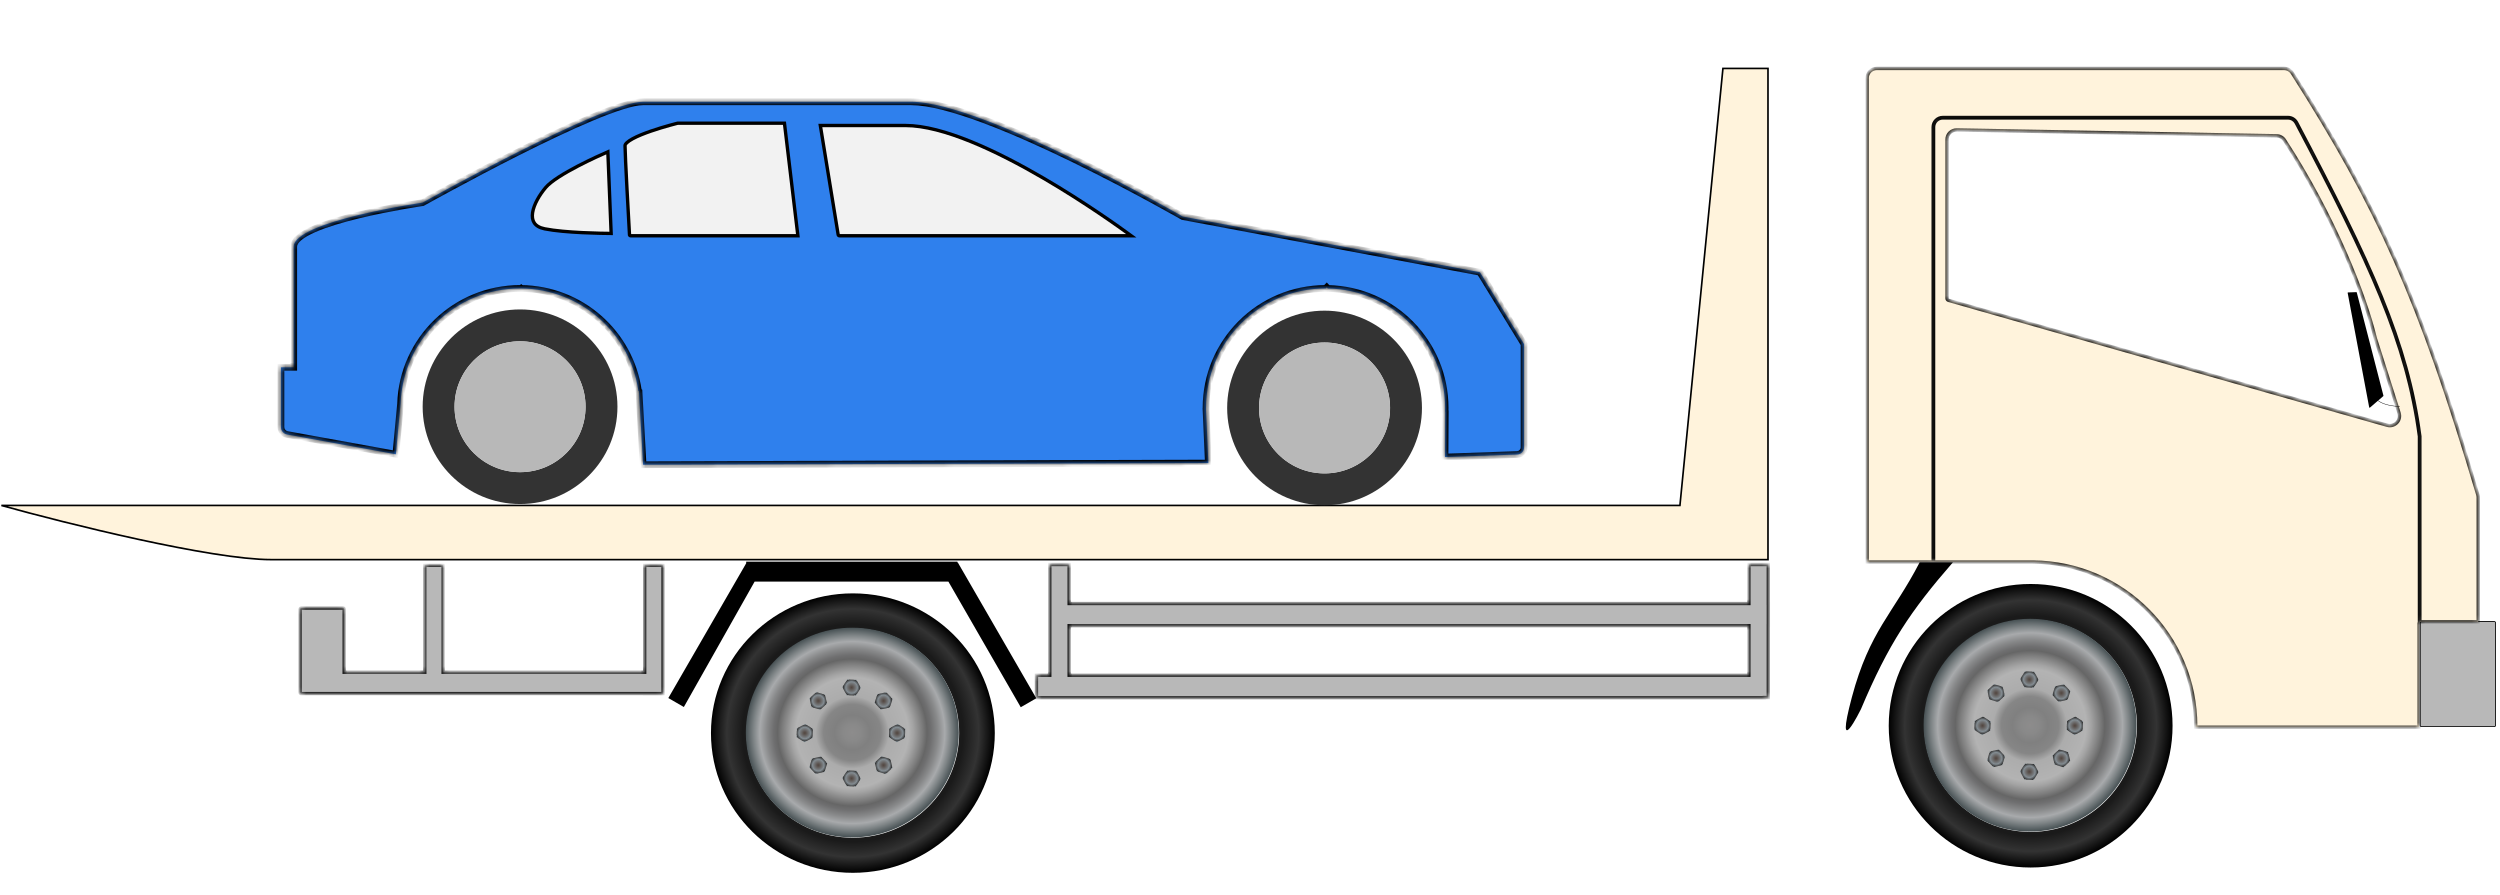 <svg width="486" height="174" viewBox="0 0 486 174" fill="none" xmlns="http://www.w3.org/2000/svg">
<path d="M485.14 121.076C485.14 120.94 485.03 120.831 484.895 120.831H470.729C470.593 120.831 470.484 120.94 470.484 121.076V141.009C470.484 141.144 470.593 141.254 470.729 141.254H484.895C485.03 141.254 485.14 141.144 485.14 141.009V121.076Z" fill="#B8B8B8" stroke="black" stroke-width="0.163"/>
<mask id="path-2-inside-1" fill="white">
<path fill-rule="evenodd" clip-rule="evenodd" d="M445.61 14.176C445.265 13.636 444.664 13.303 444.023 13.303H364.851C363.813 13.303 362.972 14.145 362.972 15.183V109.255H375.806V24.719C375.806 23.68 376.647 22.839 377.686 22.839H444.791C445.488 22.839 446.133 23.233 446.458 23.85C460.852 51.161 467.985 66.469 470.422 84.82L470.422 120.933C470.472 120.901 470.532 120.882 470.597 120.882H481.764V96.714C481.764 96.533 481.737 96.35 481.685 96.177C470.437 58.204 462.292 40.329 445.61 14.176ZM470.27 141.356H426.844C426.844 141.284 426.845 141.212 426.845 141.14C426.845 123.63 412.707 109.416 395.207 109.256V109.255H394.908H375.888V24.719C375.888 23.726 376.693 22.921 377.686 22.921H444.791C445.457 22.921 446.074 23.298 446.385 23.888C460.779 51.197 467.905 66.493 470.34 84.826L470.34 121.007C470.296 121.062 470.27 121.133 470.27 121.209V141.356ZM442.571 26.397C443.189 26.408 443.764 26.724 444.102 27.242C453.639 41.896 459.715 57.268 461.766 65.797L466.376 80.291C466.83 81.72 465.511 83.08 464.069 82.669L378.789 58.384C378.613 58.334 378.492 58.173 378.492 57.991V27.137C378.492 26.086 379.355 25.239 380.406 25.258L442.571 26.397Z"/>
</mask>
<path fill-rule="evenodd" clip-rule="evenodd" d="M445.61 14.176C445.265 13.636 444.664 13.303 444.023 13.303H364.851C363.813 13.303 362.972 14.145 362.972 15.183V109.255H375.806V24.719C375.806 23.68 376.647 22.839 377.686 22.839H444.791C445.488 22.839 446.133 23.233 446.458 23.85C460.852 51.161 467.985 66.469 470.422 84.82L470.422 120.933C470.472 120.901 470.532 120.882 470.597 120.882H481.764V96.714C481.764 96.533 481.737 96.35 481.685 96.177C470.437 58.204 462.292 40.329 445.61 14.176ZM470.27 141.356H426.844C426.844 141.284 426.845 141.212 426.845 141.14C426.845 123.63 412.707 109.416 395.207 109.256V109.255H394.908H375.888V24.719C375.888 23.726 376.693 22.921 377.686 22.921H444.791C445.457 22.921 446.074 23.298 446.385 23.888C460.779 51.197 467.905 66.493 470.34 84.826L470.34 121.007C470.296 121.062 470.27 121.133 470.27 121.209V141.356ZM442.571 26.397C443.189 26.408 443.764 26.724 444.102 27.242C453.639 41.896 459.715 57.268 461.766 65.797L466.376 80.291C466.83 81.72 465.511 83.08 464.069 82.669L378.789 58.384C378.613 58.334 378.492 58.173 378.492 57.991V27.137C378.492 26.086 379.355 25.239 380.406 25.258L442.571 26.397Z" fill="#FFF3DC"/>
<path d="M445.61 14.176L445.885 14.001V14.001L445.61 14.176ZM362.972 109.255V109.582H362.645V109.255H362.972ZM375.806 109.255H376.133V109.582H375.806V109.255ZM446.458 23.85L446.747 23.698V23.698L446.458 23.85ZM470.422 84.82L470.746 84.777L470.749 84.798V84.82H470.422ZM470.422 120.933L470.597 121.209L470.095 121.528V120.933H470.422ZM481.764 120.882H482.091V121.209H481.764V120.882ZM481.685 96.177L481.999 96.084H481.999L481.685 96.177ZM426.844 141.356V141.683H426.515L426.517 141.354L426.844 141.356ZM470.27 141.356H470.597V141.683H470.27V141.356ZM395.207 109.256L395.204 109.583L394.88 109.58V109.256H395.207ZM395.207 109.255V108.928H395.533V109.255H395.207ZM375.888 109.255V109.582H375.561V109.255H375.888ZM446.385 23.888L446.675 23.736V23.736L446.385 23.888ZM470.34 84.826L470.664 84.782L470.667 84.804V84.826H470.34ZM470.34 121.007H470.667V121.12L470.597 121.209L470.34 121.007ZM444.102 27.242L443.828 27.421L444.102 27.242ZM442.571 26.397L442.577 26.07L442.571 26.397ZM461.766 65.797L461.454 65.896L461.451 65.885L461.448 65.874L461.766 65.797ZM466.376 80.291L466.687 80.192L466.376 80.291ZM464.069 82.669L464.159 82.355L464.069 82.669ZM378.789 58.384L378.878 58.069L378.789 58.384ZM380.406 25.258L380.4 25.585L380.406 25.258ZM444.023 12.976C444.777 12.976 445.481 13.367 445.885 14.001L445.334 14.352C445.049 13.905 444.551 13.63 444.023 13.63V12.976ZM364.851 12.976H444.023V13.63H364.851V12.976ZM362.645 15.183C362.645 13.964 363.633 12.976 364.851 12.976V13.63C363.994 13.63 363.299 14.325 363.299 15.183H362.645ZM362.645 109.255V15.183H363.299V109.255H362.645ZM375.806 109.582H362.972V108.928H375.806V109.582ZM376.133 24.719V109.255H375.479V24.719H376.133ZM377.686 23.166C376.828 23.166 376.133 23.861 376.133 24.719H375.479C375.479 23.5 376.467 22.512 377.686 22.512V23.166ZM444.791 23.166H377.686V22.512H444.791V23.166ZM446.169 24.003C445.899 23.492 445.365 23.166 444.791 23.166V22.512C445.611 22.512 446.366 22.975 446.747 23.698L446.169 24.003ZM470.098 84.863C467.67 66.577 460.565 51.317 446.169 24.003L446.747 23.698C461.14 51.005 468.3 66.361 470.746 84.777L470.098 84.863ZM470.095 120.933L470.095 84.82H470.749L470.749 120.933H470.095ZM470.597 121.209L470.597 121.209L470.246 120.657C470.348 120.592 470.468 120.555 470.597 120.555V121.209ZM481.764 121.209H470.597V120.555H481.764V121.209ZM482.091 96.714V120.882H481.437V96.714H482.091ZM481.999 96.084C482.059 96.286 482.091 96.501 482.091 96.714H481.437C481.437 96.565 481.414 96.413 481.372 96.269L481.999 96.084ZM445.885 14.001C462.587 40.183 470.743 58.087 481.999 96.084L481.372 96.269C470.131 58.321 461.998 40.475 445.334 14.352L445.885 14.001ZM426.844 141.029H470.27V141.683H426.844V141.029ZM427.172 141.14C427.172 141.212 427.171 141.285 427.171 141.358L426.517 141.354C426.517 141.282 426.518 141.211 426.518 141.14H427.172ZM395.209 108.929C412.889 109.091 427.172 123.45 427.172 141.14H426.518C426.518 123.81 412.525 109.742 395.204 109.583L395.209 108.929ZM395.533 109.255V109.256H394.88V109.255H395.533ZM394.908 108.928H395.207V109.582H394.908V108.928ZM375.888 108.928H394.908V109.582H375.888V108.928ZM376.215 24.719V109.255H375.561V24.719H376.215ZM377.686 23.247C376.873 23.247 376.215 23.906 376.215 24.719H375.561C375.561 23.545 376.512 22.594 377.686 22.594V23.247ZM444.791 23.247H377.686V22.594H444.791V23.247ZM446.096 24.041C445.841 23.556 445.334 23.247 444.791 23.247V22.594C445.58 22.594 446.308 23.04 446.675 23.736L446.096 24.041ZM470.016 84.868C467.589 66.601 460.492 51.353 446.096 24.041L446.675 23.736C461.066 51.042 468.22 66.385 470.664 84.782L470.016 84.868ZM470.013 121.007L470.013 84.826H470.667L470.667 121.007H470.013ZM470.597 121.209L470.597 121.209H469.943C469.943 121.057 469.995 120.916 470.083 120.804L470.597 121.209ZM470.597 121.209V141.356H469.943V121.209H470.597ZM443.828 27.421C443.55 26.994 443.076 26.733 442.565 26.724L442.577 26.07C443.303 26.083 443.979 26.453 444.376 27.064L443.828 27.421ZM461.448 65.874C459.407 57.384 453.347 42.046 443.828 27.421L444.376 27.064C453.931 41.745 460.024 57.152 462.084 65.721L461.448 65.874ZM466.064 80.391L461.454 65.896L462.078 65.698L466.687 80.192L466.064 80.391ZM464.159 82.355C465.35 82.694 466.44 81.571 466.064 80.391L466.687 80.192C467.221 81.87 465.673 83.466 463.98 82.984L464.159 82.355ZM378.878 58.069L464.159 82.355L463.98 82.984L378.699 58.698L378.878 58.069ZM378.819 57.991C378.819 58.027 378.843 58.059 378.878 58.069L378.699 58.698C378.383 58.608 378.165 58.319 378.165 57.991H378.819ZM378.819 27.137V57.991H378.165V27.137H378.819ZM380.4 25.585C379.532 25.569 378.819 26.269 378.819 27.137H378.165C378.165 25.903 379.178 24.908 380.412 24.931L380.4 25.585ZM442.565 26.724L380.4 25.585L380.412 24.931L442.577 26.07L442.565 26.724Z" fill="black" mask="url(#path-2-inside-1)"/>
<path d="M379.651 109.313L373.186 109.313C368.023 119.312 363.46 122.582 360.005 135.533C356.55 148.484 361.767 137.863 361.767 137.863C367.132 125.13 371.429 118.754 379.651 109.313Z" fill="black"/>
<mask id="path-5-inside-2" fill="white">
<path fill-rule="evenodd" clip-rule="evenodd" d="M339.982 109.74H343.757V117.324H343.763V121.634H343.757V135.602H342.976V135.631H201.484V131.265H204.072V109.74H207.847V117.324H339.982V109.74ZM339.982 121.634V131.265H207.847V121.634H339.982Z"/>
</mask>
<path fill-rule="evenodd" clip-rule="evenodd" d="M339.982 109.74H343.757V117.324H343.763V121.634H343.757V135.602H342.976V135.631H201.484V131.265H204.072V109.74H207.847V117.324H339.982V109.74ZM339.982 121.634V131.265H207.847V121.634H339.982Z" fill="#B8B8B8"/>
<path d="M343.757 109.74V109.413H344.084V109.74H343.757ZM339.982 109.74H339.655V109.413H339.982V109.74ZM343.757 117.324V117.65H343.43V117.324H343.757ZM343.763 117.324V116.997H344.09V117.324H343.763ZM343.763 121.634H344.09V121.961H343.763V121.634ZM343.757 121.634H343.43V121.307H343.757V121.634ZM343.757 135.602H344.084V135.928H343.757V135.602ZM342.976 135.602H342.649V135.275H342.976V135.602ZM342.976 135.631H343.303V135.958H342.976V135.631ZM201.484 135.631V135.958H201.157V135.631H201.484ZM201.484 131.265H201.157V130.938H201.484V131.265ZM204.072 131.265H204.399V131.592H204.072V131.265ZM204.072 109.74H203.745V109.413H204.072V109.74ZM207.847 109.74V109.413H208.174V109.74H207.847ZM207.847 117.324V117.65H207.52V117.324H207.847ZM339.982 117.324H340.309V117.65H339.982V117.324ZM339.982 121.634V121.307H340.309V121.634H339.982ZM339.982 131.265H340.309V131.592H339.982V131.265ZM207.847 131.265V131.592H207.52V131.265H207.847ZM207.847 121.634H207.52V121.307H207.847V121.634ZM343.757 110.067H339.982V109.413H343.757V110.067ZM343.43 117.324V109.74H344.084V117.324H343.43ZM343.763 117.65H343.757V116.997H343.763V117.65ZM343.437 121.634V117.324H344.09V121.634H343.437ZM343.757 121.307H343.763V121.961H343.757V121.307ZM343.43 135.602V121.634H344.084V135.602H343.43ZM342.976 135.275H343.757V135.928H342.976V135.275ZM342.649 135.631V135.602H343.303V135.631H342.649ZM201.484 135.304H342.976V135.958H201.484V135.304ZM201.811 131.265V135.631H201.157V131.265H201.811ZM204.072 131.592H201.484V130.938H204.072V131.592ZM204.399 109.74V131.265H203.745V109.74H204.399ZM207.847 110.067H204.072V109.413H207.847V110.067ZM207.52 117.324V109.74H208.174V117.324H207.52ZM339.982 117.65H207.847V116.997H339.982V117.65ZM340.309 109.74V117.324H339.655V109.74H340.309ZM340.309 121.634V131.265H339.655V121.634H340.309ZM339.982 131.592H207.847V130.938H339.982V131.592ZM207.52 131.265V121.634H208.174V131.265H207.52ZM207.847 121.307H339.982V121.961H207.847V121.307Z" fill="black" mask="url(#path-5-inside-2)"/>
<mask id="path-7-inside-3" fill="white">
<path fill-rule="evenodd" clip-rule="evenodd" d="M82.583 109.898H86.145V130.682H125.329V109.899H128.891V134.84H125.329V134.839H86.145V134.839H82.583V134.839H66.755C66.752 134.839 66.749 134.839 66.745 134.839H58.523C58.433 134.839 58.359 134.766 58.359 134.676V118.376C58.359 118.285 58.433 118.212 58.523 118.212H66.745C66.836 118.212 66.909 118.285 66.909 118.376V130.682H82.583V109.898Z"/>
</mask>
<path fill-rule="evenodd" clip-rule="evenodd" d="M82.583 109.898H86.145V130.682H125.329V109.899H128.891V134.84H125.329V134.839H86.145V134.839H82.583V134.839H66.755C66.752 134.839 66.749 134.839 66.745 134.839H58.523C58.433 134.839 58.359 134.766 58.359 134.676V118.376C58.359 118.285 58.433 118.212 58.523 118.212H66.745C66.836 118.212 66.909 118.285 66.909 118.376V130.682H82.583V109.898Z" fill="#B8B8B8"/>
<path d="M86.145 109.898V109.571H86.472V109.898H86.145ZM82.583 109.898H82.256V109.571H82.583V109.898ZM86.145 130.682V131.009H85.818V130.682H86.145ZM125.329 130.682H125.656V131.009H125.329V130.682ZM125.329 109.899H125.002V109.572H125.329V109.899ZM128.891 109.899V109.572H129.218V109.899H128.891ZM128.891 134.84H129.218V135.167H128.891V134.84ZM125.329 134.84V135.167H125.002V134.84H125.329ZM125.329 134.839V134.512H125.656V134.839H125.329ZM86.145 134.839H85.818V134.512H86.145V134.839ZM86.145 134.839H86.472V135.166H86.145V134.839ZM82.583 134.839V135.166H82.256V134.839H82.583ZM82.583 134.839V134.512H82.909V134.839H82.583ZM66.755 134.839L66.736 134.513L66.746 134.512H66.755V134.839ZM66.909 130.682V131.009H66.582V130.682H66.909ZM82.583 130.682H82.909V131.009H82.583V130.682ZM86.145 110.225H82.583V109.571H86.145V110.225ZM85.818 130.682V109.898H86.472V130.682H85.818ZM125.329 131.009H86.145V130.355H125.329V131.009ZM125.656 109.899V130.682H125.002V109.899H125.656ZM128.891 110.226H125.329V109.572H128.891V110.226ZM128.564 134.84V109.899H129.218V134.84H128.564ZM125.329 134.513H128.891V135.167H125.329V134.513ZM125.656 134.839V134.84H125.002V134.839H125.656ZM86.145 134.512H125.329V135.166H86.145V134.512ZM85.818 134.839V134.839H86.472V134.839H85.818ZM82.583 134.512H86.145V135.166H82.583V134.512ZM82.909 134.839V134.839H82.256V134.839H82.909ZM66.755 134.512H82.583V135.166H66.755V134.512ZM66.745 134.513C66.742 134.513 66.739 134.513 66.736 134.513L66.773 135.166C66.764 135.166 66.755 135.166 66.745 135.166V134.513ZM58.523 134.513H66.745V135.166H58.523V134.513ZM58.686 134.676C58.686 134.586 58.613 134.513 58.523 134.513V135.166C58.252 135.166 58.033 134.947 58.033 134.676H58.686ZM58.686 118.376V134.676H58.033V118.376H58.686ZM58.523 118.539C58.613 118.539 58.686 118.466 58.686 118.376H58.033C58.033 118.105 58.252 117.885 58.523 117.885V118.539ZM66.745 118.539H58.523V117.885H66.745V118.539ZM66.582 118.376C66.582 118.466 66.655 118.539 66.745 118.539V117.885C67.016 117.885 67.236 118.105 67.236 118.376H66.582ZM66.582 130.682V118.376H67.236V130.682H66.582ZM82.583 131.009H66.909V130.355H82.583V131.009ZM82.909 109.898V130.682H82.256V109.898H82.909Z" fill="black" mask="url(#path-7-inside-3)"/>
<path d="M460.078 72.243C460.578 77.689 462.318 78.726 466.527 79.047" stroke="black" stroke-width="0.082"/>
<path d="M458.155 56.853C458.145 56.815 458.109 56.788 458.07 56.79L456.461 56.849C456.412 56.85 456.377 56.894 456.386 56.942L460.572 79.195C460.584 79.258 460.66 79.286 460.708 79.245L463.318 76.999C463.34 76.98 463.35 76.949 463.342 76.92L458.155 56.853Z" fill="black"/>
<path d="M343.697 13.3V108.79H52.733C41.067 108.79 12.897 101.769 0.27 98.259H326.579L334.94 13.3H343.697Z" fill="#FFF3DC" stroke="black" stroke-width="0.327"/>
<path fill-rule="evenodd" clip-rule="evenodd" d="M186.109 109.186H145.058V109.506L129.922 135.7L132.941 137.442L146.698 113.065H184.369L198.433 137.486L201.453 135.744L186.197 109.344L186.109 109.344V109.186Z" fill="black"/>
<rect x="149.806" y="23.702" width="148.987" height="64.144" stroke="white" stroke-width="0.041"/>
<path d="M165.8 115.351C150.559 115.351 138.212 127.507 138.212 142.513C138.212 157.519 150.559 169.675 165.8 169.675C181.041 169.675 193.388 157.519 193.388 142.513C193.388 127.507 181.004 115.351 165.8 115.351ZM165.8 162.858C154.369 162.858 145.137 153.731 145.137 142.513C145.137 131.295 154.406 122.168 165.8 122.168C177.194 122.168 186.463 131.295 186.463 142.513C186.463 153.731 177.194 162.858 165.8 162.858Z" fill="url(#paint0_radial)"/>
<path d="M165.69 162.785C177.122 162.785 186.39 153.661 186.39 142.405C186.39 131.149 177.122 122.024 165.69 122.024C154.258 122.024 144.99 131.149 144.99 142.405C144.99 153.661 154.258 162.785 165.69 162.785Z" fill="url(#paint1_radial)"/>
<path d="M166.496 132.16L164.701 132.088L163.748 133.567L164.591 135.154L166.386 135.226L167.339 133.711L166.496 132.16Z" fill="url(#paint2_radial)"/>
<path d="M166.496 149.836L164.701 149.763L163.748 151.242L164.591 152.83L166.386 152.902L167.339 151.387L166.496 149.836Z" fill="url(#paint3_radial)"/>
<path d="M158.692 134.541L157.374 135.732L157.74 137.463L159.462 137.968L160.781 136.778L160.378 135.046L158.692 134.541Z" fill="url(#paint4_radial)"/>
<path d="M171.369 147.022L170.05 148.212L170.453 149.944L172.175 150.485L173.494 149.258L173.091 147.563L171.369 147.022Z" fill="url(#paint5_radial)"/>
<path d="M154.919 141.575L154.846 143.307L156.384 144.281L157.96 143.451L158.033 141.683L156.531 140.746L154.919 141.575Z" fill="url(#paint6_radial)"/>
<path d="M172.871 141.575L172.798 143.307L174.336 144.28L175.912 143.451L175.985 141.683L174.483 140.745L172.871 141.575Z" fill="url(#paint7_radial)"/>
<path d="M157.337 149.15L158.546 150.449L160.304 150.052L160.817 148.357L159.608 147.058L157.85 147.455L157.337 149.15Z" fill="url(#paint8_radial)"/>
<path d="M170.013 136.633L171.222 137.932L172.981 137.535L173.53 135.876L172.285 134.577L170.563 134.938L170.013 136.633Z" fill="url(#paint9_radial)"/>
<path d="M394.758 113.527C379.517 113.527 367.17 125.86 367.17 141.085C367.17 156.31 379.517 168.644 394.758 168.644C409.999 168.644 422.345 156.31 422.345 141.085C422.345 125.86 409.962 113.527 394.758 113.527ZM394.758 161.727C383.327 161.727 374.094 152.468 374.094 141.085C374.094 129.703 383.364 120.444 394.758 120.444C406.152 120.444 415.421 129.703 415.421 141.085C415.421 152.468 406.152 161.727 394.758 161.727Z" fill="url(#paint10_radial)"/>
<path d="M394.648 161.654C406.08 161.654 415.348 152.396 415.348 140.976C415.348 129.555 406.08 120.297 394.648 120.297C383.216 120.297 373.948 129.555 373.948 140.976C373.948 152.396 383.216 161.654 394.648 161.654Z" fill="url(#paint11_radial)"/>
<path d="M395.454 130.582L393.659 130.508L392.706 132.009L393.549 133.619L395.344 133.692L396.296 132.155L395.454 130.582Z" fill="url(#paint12_radial)"/>
<path d="M395.454 148.515L393.659 148.442L392.706 149.942L393.549 151.553L395.344 151.626L396.296 150.089L395.454 148.515Z" fill="url(#paint13_radial)"/>
<path d="M387.65 132.997L386.331 134.205L386.698 135.962L388.42 136.474L389.739 135.266L389.336 133.51L387.65 132.997Z" fill="url(#paint14_radial)"/>
<path d="M400.327 145.66L399.008 146.868L399.411 148.625L401.133 149.174L402.452 147.929L402.049 146.209L400.327 145.66Z" fill="url(#paint15_radial)"/>
<path d="M383.876 140.134L383.803 141.891L385.342 142.879L386.917 142.037L386.991 140.244L385.489 139.292L383.876 140.134Z" fill="url(#paint16_radial)"/>
<path d="M401.829 140.134L401.755 141.891L403.294 142.879L404.87 142.037L404.943 140.244L403.441 139.292L401.829 140.134Z" fill="url(#paint17_radial)"/>
<path d="M386.295 147.82L387.504 149.137L389.262 148.735L389.775 147.014L388.566 145.697L386.807 146.099L386.295 147.82Z" fill="url(#paint18_radial)"/>
<path d="M398.971 135.12L400.18 136.437L401.939 136.035L402.488 134.351L401.242 133.034L399.521 133.4L398.971 135.12Z" fill="url(#paint19_radial)"/>
<mask id="path-34-inside-4" fill="white">
<path fill-rule="evenodd" clip-rule="evenodd" d="M287.701 52.922L229.938 42.102C229.938 42.102 191.128 19.788 177.138 19.788H125.015C117.118 19.788 82.144 39.398 82.144 39.398C82.144 39.398 57.098 43.004 57.098 47.963V71.405H54.616V83.025C54.616 83.736 55.124 84.345 55.824 84.472L76.954 88.31L77.871 78.475C78.303 66.032 88.537 56.077 101.098 56.077C101.172 56.077 101.247 56.078 101.322 56.078L101.323 56.077L101.324 56.078C112.932 56.189 122.505 64.801 124.104 75.982L124.217 76.08L125.015 90.339L234.902 90.021L234.501 80.837C234.479 80.495 234.464 80.152 234.456 79.806L234.448 79.61L234.453 79.605C234.451 79.501 234.451 79.397 234.451 79.294C234.451 66.472 244.856 56.077 257.691 56.077H257.694L257.917 55.852L258.135 56.081C270.766 56.318 280.932 66.62 280.932 79.294C280.932 79.539 280.929 79.783 280.921 80.027L280.952 80.059L280.907 88.85L294.935 88.357C295.683 88.331 296.276 87.717 296.276 86.969V66.897L287.701 52.922Z"/>
</mask>
<path fill-rule="evenodd" clip-rule="evenodd" d="M287.701 52.922L229.938 42.102C229.938 42.102 191.128 19.788 177.138 19.788H125.015C117.118 19.788 82.144 39.398 82.144 39.398C82.144 39.398 57.098 43.004 57.098 47.963V71.405H54.616V83.025C54.616 83.736 55.124 84.345 55.824 84.472L76.954 88.31L77.871 78.475C78.303 66.032 88.537 56.077 101.098 56.077C101.172 56.077 101.247 56.078 101.322 56.078L101.323 56.077L101.324 56.078C112.932 56.189 122.505 64.801 124.104 75.982L124.217 76.08L125.015 90.339L234.902 90.021L234.501 80.837C234.479 80.495 234.464 80.152 234.456 79.806L234.448 79.61L234.453 79.605C234.451 79.501 234.451 79.397 234.451 79.294C234.451 66.472 244.856 56.077 257.691 56.077H257.694L257.917 55.852L258.135 56.081C270.766 56.318 280.932 66.62 280.932 79.294C280.932 79.539 280.929 79.783 280.921 80.027L280.952 80.059L280.907 88.85L294.935 88.357C295.683 88.331 296.276 87.717 296.276 86.969V66.897L287.701 52.922Z" fill="#2F80ED"/>
<path d="M229.938 42.102L229.817 42.745L229.708 42.725L229.612 42.669L229.938 42.102ZM287.701 52.922L287.822 52.279L288.107 52.333L288.259 52.58L287.701 52.922ZM82.144 39.398L82.464 39.968L82.357 40.028L82.237 40.045L82.144 39.398ZM57.098 71.405H57.752V72.059H57.098V71.405ZM54.616 71.405H53.962V70.751H54.616V71.405ZM55.824 84.472L55.941 83.829H55.941L55.824 84.472ZM76.954 88.31L77.605 88.371L77.539 89.081L76.837 88.953L76.954 88.31ZM77.871 78.475L78.524 78.497L78.524 78.516L78.522 78.535L77.871 78.475ZM101.322 56.078L101.748 56.574L101.562 56.734L101.316 56.732L101.322 56.078ZM101.323 56.077L100.897 55.581L101.328 55.211L101.755 55.587L101.323 56.077ZM101.324 56.078L101.318 56.732L101.075 56.73L100.892 56.569L101.324 56.078ZM124.104 75.982L123.674 76.474L123.491 76.314L123.456 76.074L124.104 75.982ZM124.217 76.08L124.647 75.588L124.854 75.769L124.87 76.044L124.217 76.08ZM125.015 90.339L125.017 90.992L124.397 90.994L124.362 90.375L125.015 90.339ZM234.902 90.021L235.555 89.993L235.585 90.673L234.904 90.675L234.902 90.021ZM234.501 80.837L235.154 80.794L235.154 80.801L235.154 80.808L234.501 80.837ZM234.456 79.806L235.109 79.778L235.11 79.785L235.11 79.792L234.456 79.806ZM234.448 79.61L233.794 79.638L233.782 79.353L233.982 79.15L234.448 79.61ZM234.453 79.605L235.106 79.596L235.11 79.87L234.918 80.064L234.453 79.605ZM257.694 56.077L258.16 56.537L257.968 56.731H257.694V56.077ZM257.917 55.852L257.452 55.392L257.926 54.913L258.391 55.401L257.917 55.852ZM258.135 56.081L258.123 56.735L257.85 56.73L257.662 56.532L258.135 56.081ZM280.921 80.027L280.447 80.478L280.259 80.28L280.267 80.007L280.921 80.027ZM280.952 80.059L281.425 79.608L281.607 79.799L281.605 80.062L280.952 80.059ZM280.907 88.85L280.93 89.503L280.25 89.527L280.253 88.846L280.907 88.85ZM294.935 88.357L294.912 87.704H294.912L294.935 88.357ZM296.276 66.897L296.833 66.555L296.93 66.712V66.897H296.276ZM230.058 41.46L287.822 52.279L287.581 53.564L229.817 42.745L230.058 41.46ZM177.138 19.134C180.764 19.134 185.909 20.568 191.519 22.662C197.152 24.764 203.336 27.563 209.07 30.357C214.807 33.152 220.104 35.946 223.967 38.041C225.898 39.089 227.472 39.962 228.562 40.573C229.108 40.879 229.533 41.119 229.821 41.283C229.966 41.365 230.076 41.428 230.15 41.471C230.188 41.492 230.216 41.508 230.235 41.519C230.244 41.525 230.251 41.529 230.256 41.531C230.259 41.533 230.26 41.534 230.262 41.535C230.262 41.535 230.263 41.535 230.263 41.535C230.263 41.535 230.264 41.536 229.938 42.102C229.612 42.669 229.612 42.669 229.611 42.669C229.611 42.669 229.611 42.669 229.61 42.668C229.609 42.668 229.607 42.667 229.605 42.665C229.6 42.663 229.594 42.659 229.584 42.654C229.566 42.643 229.538 42.627 229.501 42.606C229.428 42.564 229.319 42.502 229.175 42.42C228.889 42.258 228.466 42.018 227.923 41.714C226.837 41.105 225.269 40.235 223.343 39.191C219.492 37.102 214.212 34.317 208.498 31.533C202.781 28.748 196.639 25.969 191.061 23.887C185.459 21.796 180.507 20.442 177.138 20.442V19.134ZM125.015 19.134H177.138V20.442H125.015V19.134ZM82.144 39.398C81.824 38.827 81.824 38.827 81.825 38.827C81.825 38.827 81.825 38.827 81.826 38.826C81.827 38.826 81.829 38.825 81.831 38.824C81.835 38.821 81.841 38.818 81.85 38.813C81.867 38.803 81.892 38.789 81.925 38.77C81.992 38.733 82.091 38.678 82.221 38.606C82.479 38.462 82.859 38.251 83.346 37.983C84.319 37.446 85.718 36.679 87.421 35.758C90.827 33.918 95.451 31.464 100.324 29.009C105.195 26.555 110.322 24.096 114.732 22.249C116.937 21.325 118.971 20.551 120.71 20.006C122.433 19.467 123.923 19.134 125.015 19.134V20.442C124.133 20.442 122.803 20.721 121.101 21.254C119.416 21.782 117.422 22.54 115.238 23.455C110.869 25.285 105.772 27.728 100.912 30.177C96.054 32.624 91.442 35.072 88.043 36.909C86.344 37.827 84.948 38.592 83.978 39.127C83.493 39.395 83.114 39.605 82.856 39.749C82.728 39.82 82.629 39.875 82.563 39.912C82.53 39.931 82.505 39.945 82.489 39.954C82.48 39.959 82.474 39.962 82.47 39.965C82.468 39.966 82.466 39.967 82.465 39.967C82.465 39.967 82.464 39.968 82.464 39.968C82.464 39.968 82.464 39.968 82.144 39.398ZM56.444 47.963C56.444 47.054 57.015 46.289 57.754 45.67C58.507 45.039 59.55 44.462 60.747 43.934C63.149 42.875 66.325 41.949 69.466 41.185C72.615 40.42 75.76 39.812 78.116 39.395C79.295 39.186 80.277 39.025 80.966 38.916C81.31 38.862 81.58 38.821 81.765 38.793C81.858 38.779 81.929 38.768 81.977 38.761C82.001 38.758 82.019 38.755 82.031 38.753C82.038 38.752 82.042 38.752 82.046 38.751C82.047 38.751 82.048 38.751 82.049 38.751C82.05 38.751 82.05 38.751 82.05 38.751C82.05 38.751 82.051 38.75 82.144 39.398C82.237 40.045 82.237 40.045 82.237 40.045C82.237 40.045 82.236 40.045 82.236 40.045C82.235 40.045 82.234 40.045 82.233 40.045C82.23 40.046 82.226 40.046 82.22 40.047C82.208 40.049 82.191 40.052 82.167 40.055C82.121 40.062 82.051 40.072 81.96 40.086C81.778 40.113 81.51 40.154 81.17 40.208C80.488 40.316 79.514 40.475 78.344 40.682C76.004 41.097 72.888 41.7 69.775 42.456C66.655 43.214 63.569 44.119 61.275 45.131C60.125 45.638 59.21 46.157 58.594 46.673C57.963 47.2 57.752 47.632 57.752 47.963H56.444ZM56.444 71.405V47.963H57.752V71.405H56.444ZM54.616 70.751H57.098V72.059H54.616V70.751ZM53.962 83.025V71.405H55.27V83.025H53.962ZM55.707 85.115C54.697 84.932 53.962 84.052 53.962 83.025H55.27C55.27 83.42 55.552 83.758 55.941 83.829L55.707 85.115ZM76.837 88.953L55.707 85.115L55.941 83.829L77.071 87.667L76.837 88.953ZM78.522 78.535L77.605 88.371L76.303 88.249L77.22 78.414L78.522 78.535ZM101.098 56.731C88.889 56.731 78.944 66.406 78.524 78.497L77.217 78.452C77.662 65.658 88.184 55.423 101.098 55.423V56.731ZM101.316 56.732C101.243 56.731 101.17 56.731 101.098 56.731V55.423C101.175 55.423 101.251 55.424 101.328 55.425L101.316 56.732ZM101.749 56.573L101.748 56.574L100.896 55.582L100.897 55.581L101.749 56.573ZM100.892 56.569L100.891 56.568L101.755 55.587L101.756 55.588L100.892 56.569ZM123.456 76.074C121.903 65.21 112.599 56.84 101.318 56.732L101.33 55.425C113.265 55.538 123.107 64.393 124.751 75.889L123.456 76.074ZM123.786 76.573L123.674 76.474L124.534 75.489L124.647 75.588L123.786 76.573ZM124.362 90.375L123.564 76.117L124.87 76.044L125.668 90.302L124.362 90.375ZM234.904 90.675L125.017 90.992L125.013 89.685L234.9 89.367L234.904 90.675ZM235.154 80.808L235.555 89.993L234.249 90.05L233.848 80.865L235.154 80.808ZM235.11 79.792C235.117 80.128 235.132 80.462 235.154 80.794L233.849 80.879C233.826 80.528 233.81 80.175 233.802 79.82L235.11 79.792ZM235.101 79.581L235.109 79.778L233.803 79.835L233.794 79.638L235.101 79.581ZM234.918 80.064L234.913 80.069L233.982 79.15L233.988 79.145L234.918 80.064ZM235.104 79.294C235.104 79.395 235.105 79.495 235.106 79.596L233.799 79.613C233.797 79.507 233.797 79.4 233.797 79.294H235.104ZM257.691 56.731C245.216 56.731 235.104 66.833 235.104 79.294H233.797C233.797 66.11 244.495 55.423 257.691 55.423V56.731ZM257.694 56.731H257.691V55.423H257.694V56.731ZM258.382 56.312L258.16 56.537L257.229 55.618L257.452 55.392L258.382 56.312ZM257.662 56.532L257.443 56.303L258.391 55.401L258.609 55.631L257.662 56.532ZM280.278 79.294C280.278 66.977 270.399 56.965 258.123 56.735L258.148 55.428C271.133 55.671 281.586 66.262 281.586 79.294H280.278ZM280.267 80.007C280.275 79.77 280.278 79.532 280.278 79.294H281.586C281.586 79.546 281.582 79.797 281.574 80.047L280.267 80.007ZM280.478 80.51L280.447 80.478L281.395 79.576L281.425 79.608L280.478 80.51ZM280.253 88.846L280.298 80.056L281.605 80.062L281.561 88.853L280.253 88.846ZM294.958 89.01L280.93 89.503L280.884 88.196L294.912 87.704L294.958 89.01ZM296.93 86.969C296.93 88.069 296.058 88.972 294.958 89.01L294.912 87.704C295.308 87.69 295.622 87.365 295.622 86.969H296.93ZM296.93 66.897V86.969H295.622V66.897H296.93ZM288.259 52.58L296.833 66.555L295.718 67.239L287.144 53.264L288.259 52.58Z" fill="black" mask="url(#path-34-inside-4)"/>
<path fill-rule="evenodd" clip-rule="evenodd" d="M101.098 97.983C90.641 97.983 82.164 89.514 82.164 79.069C82.164 68.623 90.641 60.154 101.098 60.154C111.555 60.154 120.032 68.623 120.032 79.069C120.032 89.514 111.555 97.983 101.098 97.983ZM101.098 91.783C94.069 91.783 88.37 86.091 88.37 79.069C88.37 72.046 94.069 66.354 101.098 66.354C108.127 66.354 113.826 72.046 113.826 79.069C113.826 86.091 108.127 91.783 101.098 91.783Z" fill="#333333"/>
<path d="M101.098 91.797C94.061 91.797 88.356 86.098 88.356 79.069C88.356 72.039 94.061 66.34 101.098 66.34C108.135 66.34 113.84 72.039 113.84 79.069C113.84 86.098 108.135 91.797 101.098 91.797Z" fill="#B8B8B8"/>
<path fill-rule="evenodd" clip-rule="evenodd" d="M257.494 98.221C247.037 98.221 238.56 89.752 238.56 79.306C238.56 68.86 247.037 60.392 257.494 60.392C267.951 60.392 276.429 68.86 276.429 79.306C276.429 89.752 267.951 98.221 257.494 98.221ZM257.494 92.021C250.465 92.021 244.766 86.328 244.766 79.306C244.766 72.284 250.465 66.592 257.494 66.592C264.524 66.592 270.222 72.284 270.222 79.306C270.222 86.328 264.524 92.021 257.494 92.021Z" fill="#333333"/>
<path d="M257.494 92.035C250.457 92.035 244.752 86.336 244.752 79.306C244.752 72.277 250.457 66.578 257.494 66.578C264.531 66.578 270.236 72.277 270.236 79.306C270.236 86.336 264.531 92.035 257.494 92.035Z" fill="#B8B8B8"/>
<path d="M219.92 45.833C217.666 44.182 210.878 39.325 202.864 34.648C198.363 32.022 193.48 29.456 188.801 27.548C184.116 25.637 179.662 24.397 176.01 24.397H175.94H175.87H175.801H175.731H175.662H175.593H175.524H175.456H175.388H175.319H175.251H175.183H175.116H175.048H174.981H174.914H174.847H174.781H174.714H174.648H174.582H174.516H174.45H174.384H174.319H174.254H174.189H174.124H174.059H173.995H173.93H173.866H173.802H173.739H173.675H173.612H173.549H173.486H173.423H173.36H173.298H173.235H173.173H173.111H173.05H172.988H172.927H172.865H172.804H172.744H172.683H172.622H172.562H172.502H172.442H172.382H172.323H172.263H172.204H172.145H172.086H172.027H171.969H171.91H171.852H171.794H171.736H171.679H171.621H171.564H171.507H171.45H171.393H171.336H171.28H171.224H171.168H171.112H171.056H171H170.945H170.89H170.834H170.78H170.725H170.67H170.616H170.562H170.508H170.454H170.4H170.346H170.293H170.24H170.187H170.134H170.081H170.028H169.976H169.924H169.872H169.82H169.768H169.717H169.665H169.614H169.563H169.512H169.461H169.411H169.36H169.31H169.26H169.21H169.16H169.111H169.061H169.012H168.963H168.914H168.865H168.816H168.768H168.719H168.671H168.623H168.575H168.528H168.48H168.433H168.386H168.339H168.292H168.245H168.198H168.152H168.106H168.06H168.014H167.968H167.922H167.877H167.831H167.786H167.741H167.696H167.651H167.607H167.562H167.518H167.474H167.43H167.386H167.343H167.299H167.256H167.213H167.17H167.127H167.084H167.041H166.999H166.957H166.914H166.872H166.831H166.789H166.747H166.706H166.665H166.624H166.583H166.542H166.501H166.461H166.42H166.38H166.34H166.3H166.26H166.22H166.181H166.142H166.102H166.063H166.024H165.986H165.947H165.908H165.87H165.832H165.794H165.756H165.718H165.68H165.643H165.605H165.568H165.531H165.494H165.457H165.421H165.384H165.348H165.311H165.275H165.239H165.204H165.168H165.132H165.097H165.062H165.026H164.991H164.956H164.922H164.887H164.853H164.818H164.784H164.75H164.716H164.682H164.649H164.615H164.582H164.548H164.515H164.482H164.449H164.417H164.384H164.352H164.319H164.287H164.255H164.223H164.191H164.159H164.128H164.096H164.065H164.034H164.003H163.972H163.941H163.91H163.88H163.849H163.819H163.789H163.759H163.729H163.699H163.67H163.64H163.611H163.581H163.552H163.523H163.494H163.466H163.437H163.408H163.38H163.352H163.323H163.295H163.267H163.24H163.212H163.184H163.157H163.13H163.102H163.075H163.048H163.022H162.995H162.968H162.942H162.915H162.889H162.863H162.837H162.811H162.785H162.76H162.734H162.709H162.683H162.658H162.633H162.608H162.583H162.559H162.534H162.51H162.485H162.461H162.437H162.413H162.389H162.365H162.341H162.318H162.294H162.271H162.247H162.224H162.201H162.178H162.156H162.133H162.11H162.088H162.065H162.043H162.021H161.999H161.977H161.955H161.933H161.912H161.89H161.869H161.848H161.826H161.805H161.784H161.763H161.743H161.722H161.701H161.681H161.661H161.64H161.62H161.6H161.58H161.561H161.541H161.521H161.502H161.482H161.463H161.444H161.425H161.406H161.387H161.368H161.349H161.331H161.312H161.294H161.275H161.257H161.239H161.221H161.203H161.185H161.168H161.15H161.132H161.115H161.098H161.08H161.063H161.046H161.029H161.012H160.996H160.979H160.962H160.946H160.93H160.913H160.897H160.881H160.865H160.849H160.833H160.818H160.802H160.786H160.771H160.756H160.74H160.725H160.71H160.695H160.68H160.665H160.651H160.636H160.621H160.607H160.593H160.578H160.564H160.55H160.536H160.522H160.508H160.495H160.481H160.467H160.454H160.44H160.427H160.414H160.401H160.388H160.375H160.362H160.349H160.336H160.323H160.311H160.298H160.286H160.274H160.261H160.249H160.237H160.225H160.213H160.201H160.19H160.178H160.166H160.155H160.143H160.132H160.121H160.11H160.098H160.087H160.076H160.066H160.055H160.044H160.033H160.023H160.012H160.002H159.991H159.981H159.971H159.961H159.951H159.941H159.931H159.921H159.911H159.902H159.892H159.882H159.873H159.864H159.854H159.845H159.836H159.827H159.818H159.809H159.8H159.791H159.782H159.774H159.765H159.756H159.748H159.74H159.731H159.723H159.715H159.707H159.699H159.691H159.683H159.675H159.667H159.659H159.652H159.644H159.636H159.629H159.622H159.614H159.607H159.6H159.593H159.585H159.578H159.571H159.565H159.558H159.551H159.544H159.538H159.531H159.524H159.518H159.512H159.505H159.499H159.493H159.487H159.48H159.474L159.472 24.397L162.941 45.627C162.961 45.746 163.063 45.833 163.183 45.833H219.92Z" fill="#F2F2F2" stroke="black" stroke-width="0.654"/>
<path d="M152.496 23.947L131.755 23.947L131.677 23.966C131.6 23.985 131.488 24.014 131.345 24.051C131.058 24.125 130.648 24.234 130.157 24.371C129.173 24.645 127.863 25.032 126.554 25.484C125.242 25.937 123.946 26.451 122.982 26.977C122.499 27.241 122.116 27.499 121.857 27.744C121.59 27.997 121.506 28.188 121.506 28.315C121.506 30.202 122.229 43.079 122.377 45.686C122.381 45.766 122.447 45.833 122.539 45.833H155.108L152.496 23.947Z" fill="#F2F2F2" stroke="black" stroke-width="0.654"/>
<path d="M118.808 45.38L118.164 29.517C117.203 29.935 114.79 31.008 112.325 32.294C111.037 32.965 109.74 33.691 108.63 34.411C107.513 35.135 106.608 35.836 106.085 36.453C104.861 37.898 103.777 39.758 103.536 41.335C103.417 42.117 103.51 42.794 103.856 43.321C104.2 43.844 104.83 44.273 105.9 44.487C109.846 45.275 117.135 45.369 118.808 45.38Z" fill="#F2F2F2" stroke="black" stroke-width="0.654"/>
<defs>
<radialGradient id="paint0_radial" cx="0" cy="0" r="1" gradientUnits="userSpaceOnUse" gradientTransform="translate(165.782 142.495) scale(27.569 27.144)">
<stop offset="0.778" stop-color="#1A1A1A"/>
<stop offset="0.888" stop-color="#333333"/>
<stop offset="1"/>
</radialGradient>
<radialGradient id="paint1_radial" cx="0" cy="0" r="1" gradientUnits="userSpaceOnUse" gradientTransform="translate(165.69 142.405) scale(20.7 20.381)">
<stop stop-color="#8D8C8C"/>
<stop offset="0.081" stop-color="#898989"/>
<stop offset="0.166" stop-color="#808080"/>
<stop offset="0.269" stop-color="#868686"/>
<stop offset="0.33" stop-color="#A4A4A4"/>
<stop offset="0.345" stop-color="#ACACAC"/>
<stop offset="0.527" stop-color="#B3B3B3"/>
<stop offset="0.572" stop-color="#A4A4A4"/>
<stop offset="0.656" stop-color="#7D7D7D"/>
<stop offset="0.701" stop-color="#666666"/>
<stop offset="0.739" stop-color="#6F6F70"/>
<stop offset="0.802" stop-color="#88898A"/>
<stop offset="0.868" stop-color="#A8AAAC"/>
<stop offset="0.927" stop-color="#7E8486"/>
<stop offset="1" stop-color="#465053"/>
</radialGradient>
<radialGradient id="paint2_radial" cx="0" cy="0" r="1" gradientUnits="userSpaceOnUse" gradientTransform="translate(165.548 133.652) rotate(2.261) scale(1.676 1.65)">
<stop offset="0.006" stop-color="#534741"/>
<stop offset="0.168" stop-color="#5C5450"/>
<stop offset="0.479" stop-color="#737577"/>
<stop offset="0.674" stop-color="#838C92"/>
<stop offset="0.979" stop-color="#333333"/>
<stop offset="0.985" stop-color="#3E4042"/>
<stop offset="0.997" stop-color="#5B6469"/>
<stop offset="1" stop-color="#657076"/>
</radialGradient>
<radialGradient id="paint3_radial" cx="0" cy="0" r="1" gradientUnits="userSpaceOnUse" gradientTransform="translate(165.547 151.327) rotate(2.261) scale(1.676 1.65)">
<stop offset="0.006" stop-color="#534741"/>
<stop offset="0.168" stop-color="#5C5450"/>
<stop offset="0.479" stop-color="#737577"/>
<stop offset="0.674" stop-color="#838C92"/>
<stop offset="0.979" stop-color="#333333"/>
<stop offset="0.985" stop-color="#3E4042"/>
<stop offset="0.997" stop-color="#5B6469"/>
<stop offset="1" stop-color="#657076"/>
</radialGradient>
<radialGradient id="paint4_radial" cx="0" cy="0" r="1" gradientUnits="userSpaceOnUse" gradientTransform="translate(159.075 136.252) rotate(-42.259) scale(1.664 1.662)">
<stop offset="0.006" stop-color="#534741"/>
<stop offset="0.168" stop-color="#5C5450"/>
<stop offset="0.479" stop-color="#737577"/>
<stop offset="0.674" stop-color="#838C92"/>
<stop offset="0.979" stop-color="#333333"/>
<stop offset="0.985" stop-color="#3E4042"/>
<stop offset="0.997" stop-color="#5B6469"/>
<stop offset="1" stop-color="#657076"/>
</radialGradient>
<radialGradient id="paint5_radial" cx="0" cy="0" r="1" gradientUnits="userSpaceOnUse" gradientTransform="translate(171.769 148.751) rotate(-42.259) scale(1.664 1.662)">
<stop offset="0.006" stop-color="#534741"/>
<stop offset="0.168" stop-color="#5C5450"/>
<stop offset="0.479" stop-color="#737577"/>
<stop offset="0.674" stop-color="#838C92"/>
<stop offset="0.979" stop-color="#333333"/>
<stop offset="0.985" stop-color="#3E4042"/>
<stop offset="0.997" stop-color="#5B6469"/>
<stop offset="1" stop-color="#657076"/>
</radialGradient>
<radialGradient id="paint6_radial" cx="0" cy="0" r="1" gradientUnits="userSpaceOnUse" gradientTransform="translate(156.445 142.501) rotate(-87.668) scale(1.65 1.676)">
<stop offset="0.006" stop-color="#534741"/>
<stop offset="0.168" stop-color="#5C5450"/>
<stop offset="0.479" stop-color="#737577"/>
<stop offset="0.674" stop-color="#838C92"/>
<stop offset="0.979" stop-color="#333333"/>
<stop offset="0.985" stop-color="#3E4042"/>
<stop offset="0.997" stop-color="#5B6469"/>
<stop offset="1" stop-color="#657076"/>
</radialGradient>
<radialGradient id="paint7_radial" cx="0" cy="0" r="1" gradientUnits="userSpaceOnUse" gradientTransform="translate(174.397 142.501) rotate(-87.668) scale(1.65 1.676)">
<stop offset="0.006" stop-color="#534741"/>
<stop offset="0.168" stop-color="#5C5450"/>
<stop offset="0.479" stop-color="#737577"/>
<stop offset="0.674" stop-color="#838C92"/>
<stop offset="0.979" stop-color="#333333"/>
<stop offset="0.985" stop-color="#3E4042"/>
<stop offset="0.997" stop-color="#5B6469"/>
<stop offset="1" stop-color="#657076"/>
</radialGradient>
<radialGradient id="paint8_radial" cx="0" cy="0" r="1" gradientUnits="userSpaceOnUse" gradientTransform="translate(159.075 148.749) rotate(-133.146) scale(1.662 1.664)">
<stop offset="0.006" stop-color="#534741"/>
<stop offset="0.168" stop-color="#5C5450"/>
<stop offset="0.479" stop-color="#737577"/>
<stop offset="0.674" stop-color="#838C92"/>
<stop offset="0.979" stop-color="#333333"/>
<stop offset="0.985" stop-color="#3E4042"/>
<stop offset="0.997" stop-color="#5B6469"/>
<stop offset="1" stop-color="#657076"/>
</radialGradient>
<radialGradient id="paint9_radial" cx="0" cy="0" r="1" gradientUnits="userSpaceOnUse" gradientTransform="translate(171.77 136.251) rotate(-133.146) scale(1.662 1.664)">
<stop offset="0.006" stop-color="#534741"/>
<stop offset="0.168" stop-color="#5C5450"/>
<stop offset="0.479" stop-color="#737577"/>
<stop offset="0.674" stop-color="#838C92"/>
<stop offset="0.979" stop-color="#333333"/>
<stop offset="0.985" stop-color="#3E4042"/>
<stop offset="0.997" stop-color="#5B6469"/>
<stop offset="1" stop-color="#657076"/>
</radialGradient>
<radialGradient id="paint10_radial" cx="0" cy="0" r="1" gradientUnits="userSpaceOnUse" gradientTransform="translate(394.739 141.067) scale(27.569 27.54)">
<stop offset="0.778" stop-color="#1A1A1A"/>
<stop offset="0.888" stop-color="#333333"/>
<stop offset="1"/>
</radialGradient>
<radialGradient id="paint11_radial" cx="0" cy="0" r="1" gradientUnits="userSpaceOnUse" gradientTransform="translate(394.648 140.976) scale(20.7 20.678)">
<stop stop-color="#8D8C8C"/>
<stop offset="0.081" stop-color="#898989"/>
<stop offset="0.166" stop-color="#808080"/>
<stop offset="0.269" stop-color="#868686"/>
<stop offset="0.33" stop-color="#A4A4A4"/>
<stop offset="0.345" stop-color="#ACACAC"/>
<stop offset="0.527" stop-color="#B3B3B3"/>
<stop offset="0.572" stop-color="#A4A4A4"/>
<stop offset="0.656" stop-color="#7D7D7D"/>
<stop offset="0.701" stop-color="#666666"/>
<stop offset="0.739" stop-color="#6F6F70"/>
<stop offset="0.802" stop-color="#88898A"/>
<stop offset="0.868" stop-color="#A8AAAC"/>
<stop offset="0.927" stop-color="#7E8486"/>
<stop offset="1" stop-color="#465053"/>
</radialGradient>
<radialGradient id="paint12_radial" cx="0" cy="0" r="1" gradientUnits="userSpaceOnUse" gradientTransform="translate(394.505 132.095) rotate(2.294) scale(1.676 1.674)">
<stop offset="0.006" stop-color="#534741"/>
<stop offset="0.168" stop-color="#5C5450"/>
<stop offset="0.479" stop-color="#737577"/>
<stop offset="0.674" stop-color="#838C92"/>
<stop offset="0.979" stop-color="#333333"/>
<stop offset="0.985" stop-color="#3E4042"/>
<stop offset="0.997" stop-color="#5B6469"/>
<stop offset="1" stop-color="#657076"/>
</radialGradient>
<radialGradient id="paint13_radial" cx="0" cy="0" r="1" gradientUnits="userSpaceOnUse" gradientTransform="translate(394.505 150.028) rotate(2.294) scale(1.676 1.674)">
<stop offset="0.006" stop-color="#534741"/>
<stop offset="0.168" stop-color="#5C5450"/>
<stop offset="0.479" stop-color="#737577"/>
<stop offset="0.674" stop-color="#838C92"/>
<stop offset="0.979" stop-color="#333333"/>
<stop offset="0.985" stop-color="#3E4042"/>
<stop offset="0.997" stop-color="#5B6469"/>
<stop offset="1" stop-color="#657076"/>
</radialGradient>
<radialGradient id="paint14_radial" cx="0" cy="0" r="1" gradientUnits="userSpaceOnUse" gradientTransform="translate(388.033 134.734) rotate(-42.672) scale(1.675 1.675)">
<stop offset="0.006" stop-color="#534741"/>
<stop offset="0.168" stop-color="#5C5450"/>
<stop offset="0.479" stop-color="#737577"/>
<stop offset="0.674" stop-color="#838C92"/>
<stop offset="0.979" stop-color="#333333"/>
<stop offset="0.985" stop-color="#3E4042"/>
<stop offset="0.997" stop-color="#5B6469"/>
<stop offset="1" stop-color="#657076"/>
</radialGradient>
<radialGradient id="paint15_radial" cx="0" cy="0" r="1" gradientUnits="userSpaceOnUse" gradientTransform="translate(400.727 147.415) rotate(-42.672) scale(1.675 1.675)">
<stop offset="0.006" stop-color="#534741"/>
<stop offset="0.168" stop-color="#5C5450"/>
<stop offset="0.479" stop-color="#737577"/>
<stop offset="0.674" stop-color="#838C92"/>
<stop offset="0.979" stop-color="#333333"/>
<stop offset="0.985" stop-color="#3E4042"/>
<stop offset="0.997" stop-color="#5B6469"/>
<stop offset="1" stop-color="#657076"/>
</radialGradient>
<radialGradient id="paint16_radial" cx="0" cy="0" r="1" gradientUnits="userSpaceOnUse" gradientTransform="translate(385.403 141.073) rotate(-87.701) scale(1.674 1.676)">
<stop offset="0.006" stop-color="#534741"/>
<stop offset="0.168" stop-color="#5C5450"/>
<stop offset="0.479" stop-color="#737577"/>
<stop offset="0.674" stop-color="#838C92"/>
<stop offset="0.979" stop-color="#333333"/>
<stop offset="0.985" stop-color="#3E4042"/>
<stop offset="0.997" stop-color="#5B6469"/>
<stop offset="1" stop-color="#657076"/>
</radialGradient>
<radialGradient id="paint17_radial" cx="0" cy="0" r="1" gradientUnits="userSpaceOnUse" gradientTransform="translate(403.355 141.073) rotate(-87.701) scale(1.674 1.676)">
<stop offset="0.006" stop-color="#534741"/>
<stop offset="0.168" stop-color="#5C5450"/>
<stop offset="0.479" stop-color="#737577"/>
<stop offset="0.674" stop-color="#838C92"/>
<stop offset="0.979" stop-color="#333333"/>
<stop offset="0.985" stop-color="#3E4042"/>
<stop offset="0.997" stop-color="#5B6469"/>
<stop offset="1" stop-color="#657076"/>
</radialGradient>
<radialGradient id="paint18_radial" cx="0" cy="0" r="1" gradientUnits="userSpaceOnUse" gradientTransform="translate(388.033 147.413) rotate(-132.732) scale(1.675 1.675)">
<stop offset="0.006" stop-color="#534741"/>
<stop offset="0.168" stop-color="#5C5450"/>
<stop offset="0.479" stop-color="#737577"/>
<stop offset="0.674" stop-color="#838C92"/>
<stop offset="0.979" stop-color="#333333"/>
<stop offset="0.985" stop-color="#3E4042"/>
<stop offset="0.997" stop-color="#5B6469"/>
<stop offset="1" stop-color="#657076"/>
</radialGradient>
<radialGradient id="paint19_radial" cx="0" cy="0" r="1" gradientUnits="userSpaceOnUse" gradientTransform="translate(400.727 134.732) rotate(-132.732) scale(1.675 1.675)">
<stop offset="0.006" stop-color="#534741"/>
<stop offset="0.168" stop-color="#5C5450"/>
<stop offset="0.479" stop-color="#737577"/>
<stop offset="0.674" stop-color="#838C92"/>
<stop offset="0.979" stop-color="#333333"/>
<stop offset="0.985" stop-color="#3E4042"/>
<stop offset="0.997" stop-color="#5B6469"/>
<stop offset="1" stop-color="#657076"/>
</radialGradient>
</defs>
</svg>
